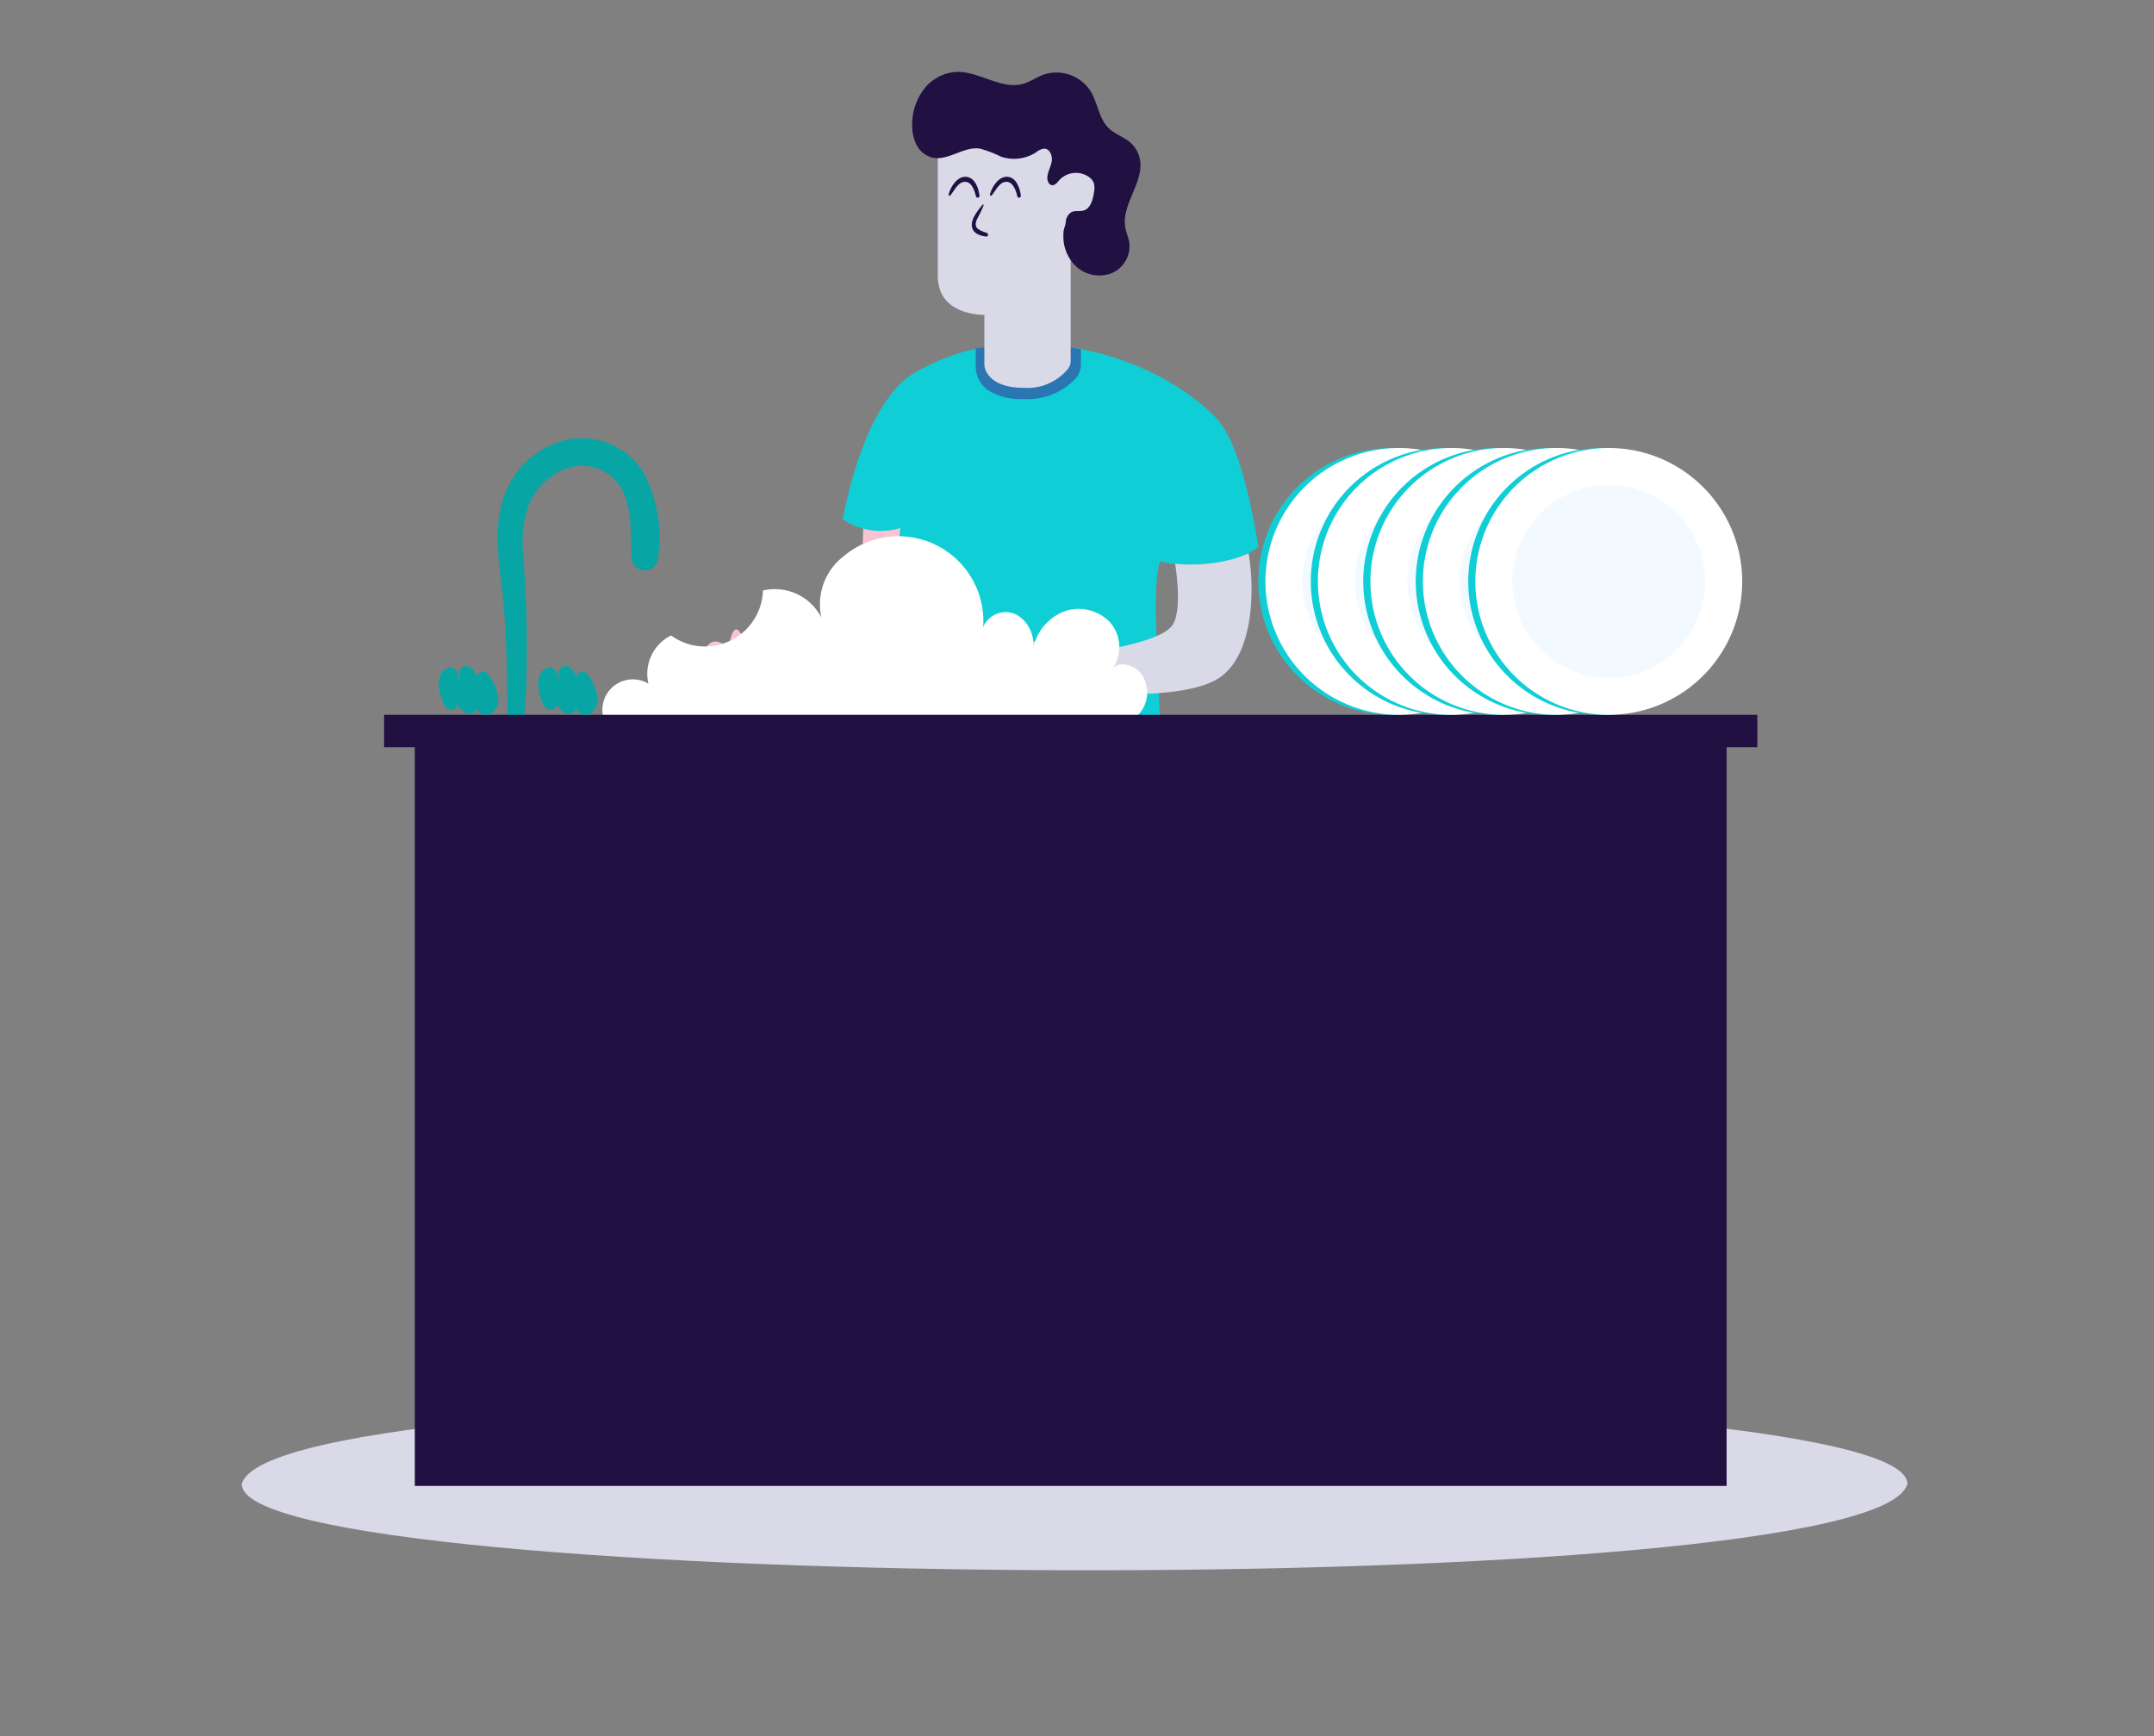 <svg xmlns="http://www.w3.org/2000/svg" xmlns:xlink="http://www.w3.org/1999/xlink" width="196" height="158" viewBox="0 0 196 158"><rect x="0" y="0" width="196" height="158" fill="#808080" stroke="none"/><defs><style>.a,.f{fill:#fff;}.a{stroke:#707070;}.b{fill:none;}.c{clip-path:url(#a);}.d{fill:#d9d9e8;}.e{fill:#fac3d2;}.g{clip-path:url(#b);}.h{fill:#56c4f3;}.i{clip-path:url(#c);}.j{fill:#10ced5;}.k{fill:#2b75b2;}.l{fill:#211042;}.m{fill:#3a406d;}.n{fill:#273047;}.o{fill:#e5e5e5;}.p{fill:#08a5a5;}.q{clip-path:url(#d);}.r{fill:#f3faff;}.s{clip-path:url(#f);}</style><clipPath id="a"><rect class="a" width="196" height="158" transform="translate(90 1858)"/></clipPath><clipPath id="b"><rect class="b" width="23.274" height="8.749"/></clipPath><clipPath id="c"><rect class="b" width="23.536" height="5.892"/></clipPath><clipPath id="d"><rect class="b" width="24.28" height="24.28"/></clipPath><clipPath id="f"><rect class="b" width="24.281" height="24.28"/></clipPath></defs><g class="c" transform="translate(-90 -1858)"><g transform="translate(-2232.187 1363.686)"><path class="d" d="M2495.744,809.442c-2.943,10.929-151.732,10.006-151.557,0,2.942-10.929,151.734-10.006,151.557,0" transform="translate(0 -180.087)"/><path class="e" d="M2450.483,608.8s.313-2.288.947-1.585a7.785,7.785,0,0,1,1.132,2.184s8.267-.838,9.358-2.8c.654-1.174,1.011-10.312.743-12.13a14.689,14.689,0,0,0,5.25-.423,11.1,11.1,0,0,0,1.439-.526c.568,3.505-.153,15.73-3.095,17.873-3.369,2.453-13.247,1.234-14.358,1.687s-4.28.465-4.162-1.36.663-4.846,2.746-2.923" transform="translate(-62.006 -55.491)"/><path class="e" d="M2528.969,686.264l3.178,46.533,4.225.919s-.516-8.318.14-13.122,2.227-10.6.98-17.854-.579-17.119-.579-17.119Z" transform="translate(-110.652 -110.645)"/><path class="e" d="M2487.2,687.6l-3.114,46.538h4.065a79.1,79.1,0,0,1,1.9-11.505c1.3-4.671,3.632-10.207,3.373-17.559s1.73-17.042,1.73-17.042Z" transform="translate(-83.774 -111.829)"/><path class="f" d="M2540.227,754.291c-.356,2.718-.9,5.185-1.234,7.424-.718,4.8-.155,13.122-.155,13.122l-4.617-.919-1.465-19.627Z" transform="translate(-112.92 -151.766)"/><path class="f" d="M2492.336,754.291c-.765,3.09-1.779,5.81-2.5,8.277a75.946,75.946,0,0,0-2,11.506h-4.263l1.387-19.783Z" transform="translate(-83.472 -151.766)"/><g transform="translate(2402.987 574.977)"><g class="g" transform="translate(0)"><path d="M2536.913,685.621s-.261,3.859-.152,8.525a23.479,23.479,0,0,1-7.262-.124l-.531-7.759Z" transform="translate(-2513.638 -685.621)"/><path d="M2490.756,694.14l.438-6.542,7.958.433s-.627,3.054-1.131,7.033a16.905,16.905,0,0,1-7.265-.924" transform="translate(-2490.756 -686.805)"/></g></g><path class="h" d="M2512.966,647.65l2,20.868a22.416,22.416,0,0,1-11.593,0s-.635-4.733-1.1-8.018-1.962-3.284-1.962-3.284l-.771,11.069a17.361,17.361,0,0,1-11.091-.816l1.522-20.768Z" transform="translate(-86.386 -87.338)"/><g transform="translate(2403.355 559.362)"><g class="i" transform="translate(0 0)"><path d="M2505.165,652.452c-6.591-.72-10.375-2.312-13.491-2.645l.228-3.106,23,.949.311,3.247c-1.484.811-4.8,2.129-10.045,1.555" transform="translate(-2491.674 -646.701)"/></g></g><path class="j" d="M2514.571,569.367c-2.537-2.767-8.822-6.863-17.587-6.863a19.279,19.279,0,0,0-10.243,2.841c-4.555,3.056-6.228,13.14-6.228,13.14a6.144,6.144,0,0,0,5.225.8s-.895,10.628-1.245,13.573c-.368,3.166-.6,5.226-.6,5.226,3.344,0,7.208,1.9,14.589,2.71s10.957-2.133,10.957-2.133c-.05-1.218-.1-2.425-.145-3.609l-.253-6.419c-.209-5.377.34-6.291.34-6.291.163.031.313.05.471.076a13.3,13.3,0,0,0,6.315-.322,6.791,6.791,0,0,0,2.152-1.08s-1.211-8.88-3.749-11.649" transform="translate(-81.635 -36.917)"/><path class="k" d="M2515.011,567.544a5.612,5.612,0,0,1-3.238-.8,2.687,2.687,0,0,1-1.107-2.231v-1.575a40.783,40.783,0,0,1,4.373-.428,27.121,27.121,0,0,1,5.2.505v1.374a1.943,1.943,0,0,1-.466,1.264,5.946,5.946,0,0,1-4.762,1.893" transform="translate(-99.692 -36.922)"/><path class="d" d="M2514.154,523.568v9.4a1.208,1.208,0,0,1-.228.72,4.754,4.754,0,0,1-4.061,1.748c-2.232,0-3.073-.87-3.385-1.448a1.558,1.558,0,0,1-.18-.745V528.8s-4.234.112-4.234-3.509V510.59h12.088l3.539,6.008-1.59,7.082Z" transform="translate(-94.542 -5.832)"/><path class="l" d="M2516.7,526.387c-.073-.674-.393-1.651-1.2-1.735s-1.452.93-1.612,1.606c-.02.084.092.166.155.091.3-.355.626-1.052,1.095-1.2.783-.254,1.108.7,1.24,1.285.039.174.337.14.318-.043" transform="translate(-101.62 -14.249)"/><path class="l" d="M2507.323,526.387c-.073-.674-.393-1.651-1.2-1.735s-1.453.93-1.612,1.606c-.02.084.092.166.156.091.3-.355.626-1.052,1.095-1.2.781-.254,1.107.7,1.239,1.285.04.174.338.14.318-.043" transform="translate(-96.007 -14.249)"/><path class="l" d="M2510.752,530.95c-.406.5-1.089,1.291-.973,2,.1.631.752.841,1.3.9.2.022.218-.277.045-.338a2.534,2.534,0,0,1-.8-.357c-.329-.285-.188-.676-.021-1a11.341,11.341,0,0,0,.541-1.141c.021-.054-.063-.1-.1-.058" transform="translate(-99.153 -18.013)"/><path class="h" d="M2524.426,796.779c-.787-.083-.7-2.673-1.727-2.426s-.905,1.521-.412,2.426a2.07,2.07,0,0,1,.206,1.644s-.486.848-2.583,1.3a7.625,7.625,0,0,1-3.265.14,2.015,2.015,0,0,0-.452,2.591h14.4s-.077-5.529-.9-5.84-.973,1.135-.973,1.135Z" transform="translate(-102.856 -175.745)"/><rect class="m" width="14.402" height="1.524" transform="translate(2413.336 626.708)"/><path class="n" d="M2530.949,804.235c-.127.413.442,1.007.771,1.2a.093.093,0,0,0,.134-.1,2.72,2.72,0,0,0-.351-.726c-.116-.189-.2-.384-.425-.442a.108.108,0,0,0-.129.074" transform="translate(-111.827 -181.627)"/><path class="n" d="M2528.184,805.555a1.272,1.272,0,0,0,.383,1.048.192.192,0,0,0,.319-.185,2.445,2.445,0,0,0-.461-.927.144.144,0,0,0-.24.063" transform="translate(-110.176 -182.401)"/><path class="n" d="M2525.293,806.293a1.371,1.371,0,0,0,.524,1.063.181.181,0,0,0,.3-.176,1.839,1.839,0,0,0-.6-.978.153.153,0,0,0-.223.09" transform="translate(-108.447 -182.841)"/><path class="n" d="M2531.277,801.488a1.256,1.256,0,0,0-.609-.256,2.248,2.248,0,0,1-.88-.429c.137.151.445.35.63.519a4.662,4.662,0,0,0,.634.514c.049.03.095-.029.073-.075a2.772,2.772,0,0,0-1.009-1.093c-.19-.117-.554-.259-.642.049-.091.327.374.514.6.615.312.141.875.412,1.2.207a.032.032,0,0,0,.007-.051" transform="translate(-110.947 -179.456)"/><path class="h" d="M2471.39,796.779c-.787-.083-.7-2.673-1.727-2.426s-.905,1.521-.411,2.426a2.072,2.072,0,0,1,.206,1.644s-.486.848-2.584,1.3a7.624,7.624,0,0,1-3.265.14,2.015,2.015,0,0,0-.452,2.591h14.4s-.076-5.529-.9-5.84-.972,1.135-.972,1.135Z" transform="translate(-71.097 -175.745)"/><rect class="m" width="14.402" height="1.524" transform="translate(2392.06 626.708)"/><path class="n" d="M2477.913,804.235c-.126.413.442,1.007.771,1.2a.093.093,0,0,0,.134-.1,2.728,2.728,0,0,0-.352-.726c-.116-.189-.2-.384-.425-.442a.108.108,0,0,0-.129.074" transform="translate(-80.068 -181.627)"/><path class="n" d="M2475.148,805.555a1.271,1.271,0,0,0,.383,1.048.192.192,0,0,0,.319-.185,2.431,2.431,0,0,0-.461-.927.144.144,0,0,0-.24.063" transform="translate(-78.417 -182.401)"/><path class="n" d="M2472.257,806.293a1.371,1.371,0,0,0,.524,1.063.181.181,0,0,0,.3-.176,1.838,1.838,0,0,0-.6-.978.153.153,0,0,0-.223.09" transform="translate(-76.688 -182.841)"/><path class="n" d="M2478.241,801.488a1.255,1.255,0,0,0-.609-.256,2.247,2.247,0,0,1-.88-.429c.137.151.445.35.63.519a4.677,4.677,0,0,0,.634.514c.049.03.095-.029.073-.075a2.767,2.767,0,0,0-1.009-1.093c-.19-.117-.554-.259-.642.049-.091.327.374.514.6.615.313.141.875.412,1.2.207a.033.033,0,0,0,.007-.051" transform="translate(-79.188 -179.456)"/><path class="l" d="M2510.038,515.487a3.763,3.763,0,0,0,1.175,3.1,3.125,3.125,0,0,0,3.2.588,2.68,2.68,0,0,0,1.612-2.754c-.071-.471-.278-.912-.365-1.38-.4-2.142,1.769-4.164,1.314-6.294a2.7,2.7,0,0,0-.866-1.467c-.589-.51-1.382-.749-1.946-1.287-.92-.881-1.009-2.318-1.675-3.4a3.687,3.687,0,0,0-4.287-1.48c-.626.234-1.182.64-1.825.824-2.022.581-4.033-1.176-6.136-1.076a4.018,4.018,0,0,0-2.9,1.558,5.283,5.283,0,0,0-1.071,3.156,3.962,3.962,0,0,0,.351,1.839,2.288,2.288,0,0,0,1.375,1.216c1.458.414,2.9-.995,4.4-.8a10.273,10.273,0,0,1,1.948.739,3.7,3.7,0,0,0,3.206-.4,1.388,1.388,0,0,1,.729-.329c.5,0,.768.639.689,1.137s-.361.95-.4,1.451c-.028.317.119.712.437.735.279.019.473-.256.657-.467a2.063,2.063,0,0,1,2.729-.247,1.2,1.2,0,0,1,.4.51,1.743,1.743,0,0,1,.02.845c-.1.674-.3,1.484-.958,1.671-.355.1-.76-.02-1.091.143a1.127,1.127,0,0,0-.519.917c-.043.363-.187.563-.214.954" transform="translate(-91.075)"/><path class="o" d="M2540.227,754.291c-.081.625-.175,1.233-.272,1.833h-7.063l-.136-1.833Z" transform="translate(-112.92 -151.766)"/><path class="o" d="M2486.847,754.291h7.368c-.156.629-.327,1.233-.5,1.833h-7Z" transform="translate(-85.352 -151.766)"/><path class="d" d="M2522.825,618.705s.313-2.288.947-1.585a7.78,7.78,0,0,1,1.133,2.184s8.266-.838,9.357-2.8c.654-1.174.451-3.672.184-5.491a14.65,14.65,0,0,0,5.25-.422,10.931,10.931,0,0,0,1.439-.526c.568,3.505.407,9.091-2.535,11.234-3.368,2.453-13.246,1.234-14.358,1.687s-4.279.465-4.162-1.36.663-4.846,2.746-2.923" transform="translate(-105.327 -65.401)"/><path class="f" d="M2426.377,623.415a2.769,2.769,0,0,1,3.82-3.757,3.9,3.9,0,0,1,2.058-4.388,5.27,5.27,0,0,0,8.363-4.09,4.751,4.751,0,0,1,5.319,2.473,5.522,5.522,0,0,1,2-5.571,7.731,7.731,0,0,1,12.72,6.426,2.224,2.224,0,0,1,3.084-1.1,3.126,3.126,0,0,1,1.437,3.2,4.589,4.589,0,0,1,2.794-3.507,3.928,3.928,0,0,1,4.281,1.037,3.436,3.436,0,0,1,.058,4.312c.551-.931,2.087-.571,2.718.309a2.931,2.931,0,0,1-1.96,4.608" transform="translate(-49.008 -63.13)"/><rect class="l" width="119.364" height="68.699" transform="translate(2359.933 560.834)"/><path class="p" d="M2403.964,611.357a3.4,3.4,0,0,0,.666-2.043c.124-1,.169-2.009.2-3.013q.084-2.824.021-5.65c-.042-1.989-.171-3.97-.285-5.956a10.081,10.081,0,0,1,.581-4.855c1.184-2.579,4.373-4.4,7.026-2.657,2.51,1.649,2.081,5.08,2.231,7.654a1.212,1.212,0,0,0,2.423,0,12.8,12.8,0,0,0-1.336-7.75,6.626,6.626,0,0,0-7.1-2.936,7.945,7.945,0,0,0-5.728,5.568c-.972,3.167-.071,6.766.15,9.991q.208,3.01.256,6.026c.017,1,.019,2.009.049,3.014a4.467,4.467,0,0,0,.49,2.561.232.232,0,0,0,.358.047" transform="translate(-34.751 -49.792)"/><rect class="l" width="124.956" height="2.946" transform="translate(2357.137 559.362)"/><g transform="translate(2436.684 535.082)"><g class="q" transform="translate(0)"><path class="j" d="M2599.031,598.317a12.14,12.14,0,1,1-12.141-12.141,12.141,12.141,0,0,1,12.141,12.141" transform="translate(-2574.751 -586.177)"/></g></g><path class="f" d="M2600.654,598.317a12.14,12.14,0,1,1-12.14-12.141,12.141,12.141,0,0,1,12.14,12.141" transform="translate(-139.039 -51.095)"/><path class="r" d="M2602.308,603.333a8.78,8.78,0,1,1-8.78-8.781,8.78,8.78,0,0,1,8.78,8.781" transform="translate(-144.054 -56.11)"/><g transform="translate(2441.46 535.082)"><g class="q"><path class="j" d="M2610.936,598.317a12.14,12.14,0,1,1-12.141-12.141,12.141,12.141,0,0,1,12.141,12.141" transform="translate(-2586.656 -586.177)"/></g></g><path class="f" d="M2612.556,598.317a12.141,12.141,0,1,1-12.141-12.141,12.141,12.141,0,0,1,12.141,12.141" transform="translate(-146.166 -51.095)"/><path class="r" d="M2614.212,603.333a8.78,8.78,0,1,1-8.781-8.781,8.781,8.781,0,0,1,8.781,8.781" transform="translate(-151.182 -56.11)"/><g transform="translate(2446.235 535.082)"><g class="s"><path class="j" d="M2622.839,598.317a12.14,12.14,0,1,1-12.141-12.141,12.141,12.141,0,0,1,12.141,12.141" transform="translate(-2598.559 -586.177)"/></g></g><path class="f" d="M2624.459,598.317a12.14,12.14,0,1,1-12.141-12.141,12.14,12.14,0,0,1,12.141,12.141" transform="translate(-153.294 -51.095)"/><path class="r" d="M2626.116,603.333a8.78,8.78,0,1,1-8.781-8.781,8.781,8.781,0,0,1,8.781,8.781" transform="translate(-158.31 -56.11)"/><g transform="translate(2451.01 535.082)"><g class="s" transform="translate(0)"><path class="j" d="M2634.741,598.317a12.14,12.14,0,1,1-12.141-12.141,12.141,12.141,0,0,1,12.141,12.141" transform="translate(-2610.461 -586.177)"/></g></g><path class="f" d="M2636.364,598.317a12.14,12.14,0,1,1-12.14-12.141,12.141,12.141,0,0,1,12.14,12.141" transform="translate(-160.422 -51.095)"/><path class="r" d="M2638.018,603.333a8.78,8.78,0,1,1-8.78-8.781,8.78,8.78,0,0,1,8.78,8.781" transform="translate(-165.438 -56.11)"/><g transform="translate(2455.785 535.082)"><g class="s"><path class="j" d="M2646.646,598.317a12.14,12.14,0,1,1-12.141-12.141,12.141,12.141,0,0,1,12.141,12.141" transform="translate(-2622.365 -586.177)"/></g></g><path class="f" d="M2648.266,598.317a12.141,12.141,0,1,1-12.141-12.141,12.141,12.141,0,0,1,12.141,12.141" transform="translate(-167.55 -51.095)"/><path class="r" d="M2649.922,603.333a8.78,8.78,0,1,1-8.78-8.781,8.781,8.781,0,0,1,8.78,8.781" transform="translate(-172.566 -56.11)"/><path class="p" d="M2390.634,636.576a.7.7,0,0,0-.65-.822,1.044,1.044,0,0,0-.941.637,2.173,2.173,0,0,0-.127,1.184,4.971,4.971,0,0,0,.306,1.22,1.205,1.205,0,0,0,.659.778c.334.108.779-.2.657-.534a1.988,1.988,0,0,0,.84.859c.378.151.914-.042.95-.449a.917.917,0,0,0,1.323.481,1.491,1.491,0,0,0,.64-1.412,4.374,4.374,0,0,0-.512-1.542,1.52,1.52,0,0,0-.633-.792c-.314-.144-.786.053-.762.4-.212-.468-.54-1.011-1.054-.994a.69.69,0,0,0-.457,1.094" transform="translate(-26.769 -80.682)"/><path class="p" d="M2413.158,636.576a.7.7,0,0,0-.65-.822,1.046,1.046,0,0,0-.941.637,2.175,2.175,0,0,0-.127,1.184,4.948,4.948,0,0,0,.3,1.22,1.208,1.208,0,0,0,.659.778c.335.108.779-.2.658-.534a1.986,1.986,0,0,0,.839.859c.377.151.914-.042.95-.449a.918.918,0,0,0,1.323.481,1.492,1.492,0,0,0,.641-1.412,4.394,4.394,0,0,0-.512-1.542,1.519,1.519,0,0,0-.633-.792c-.313-.144-.786.053-.761.4-.212-.468-.54-1.011-1.053-.994a.69.69,0,0,0-.458,1.094" transform="translate(-40.257 -80.682)"/></g></g></svg>